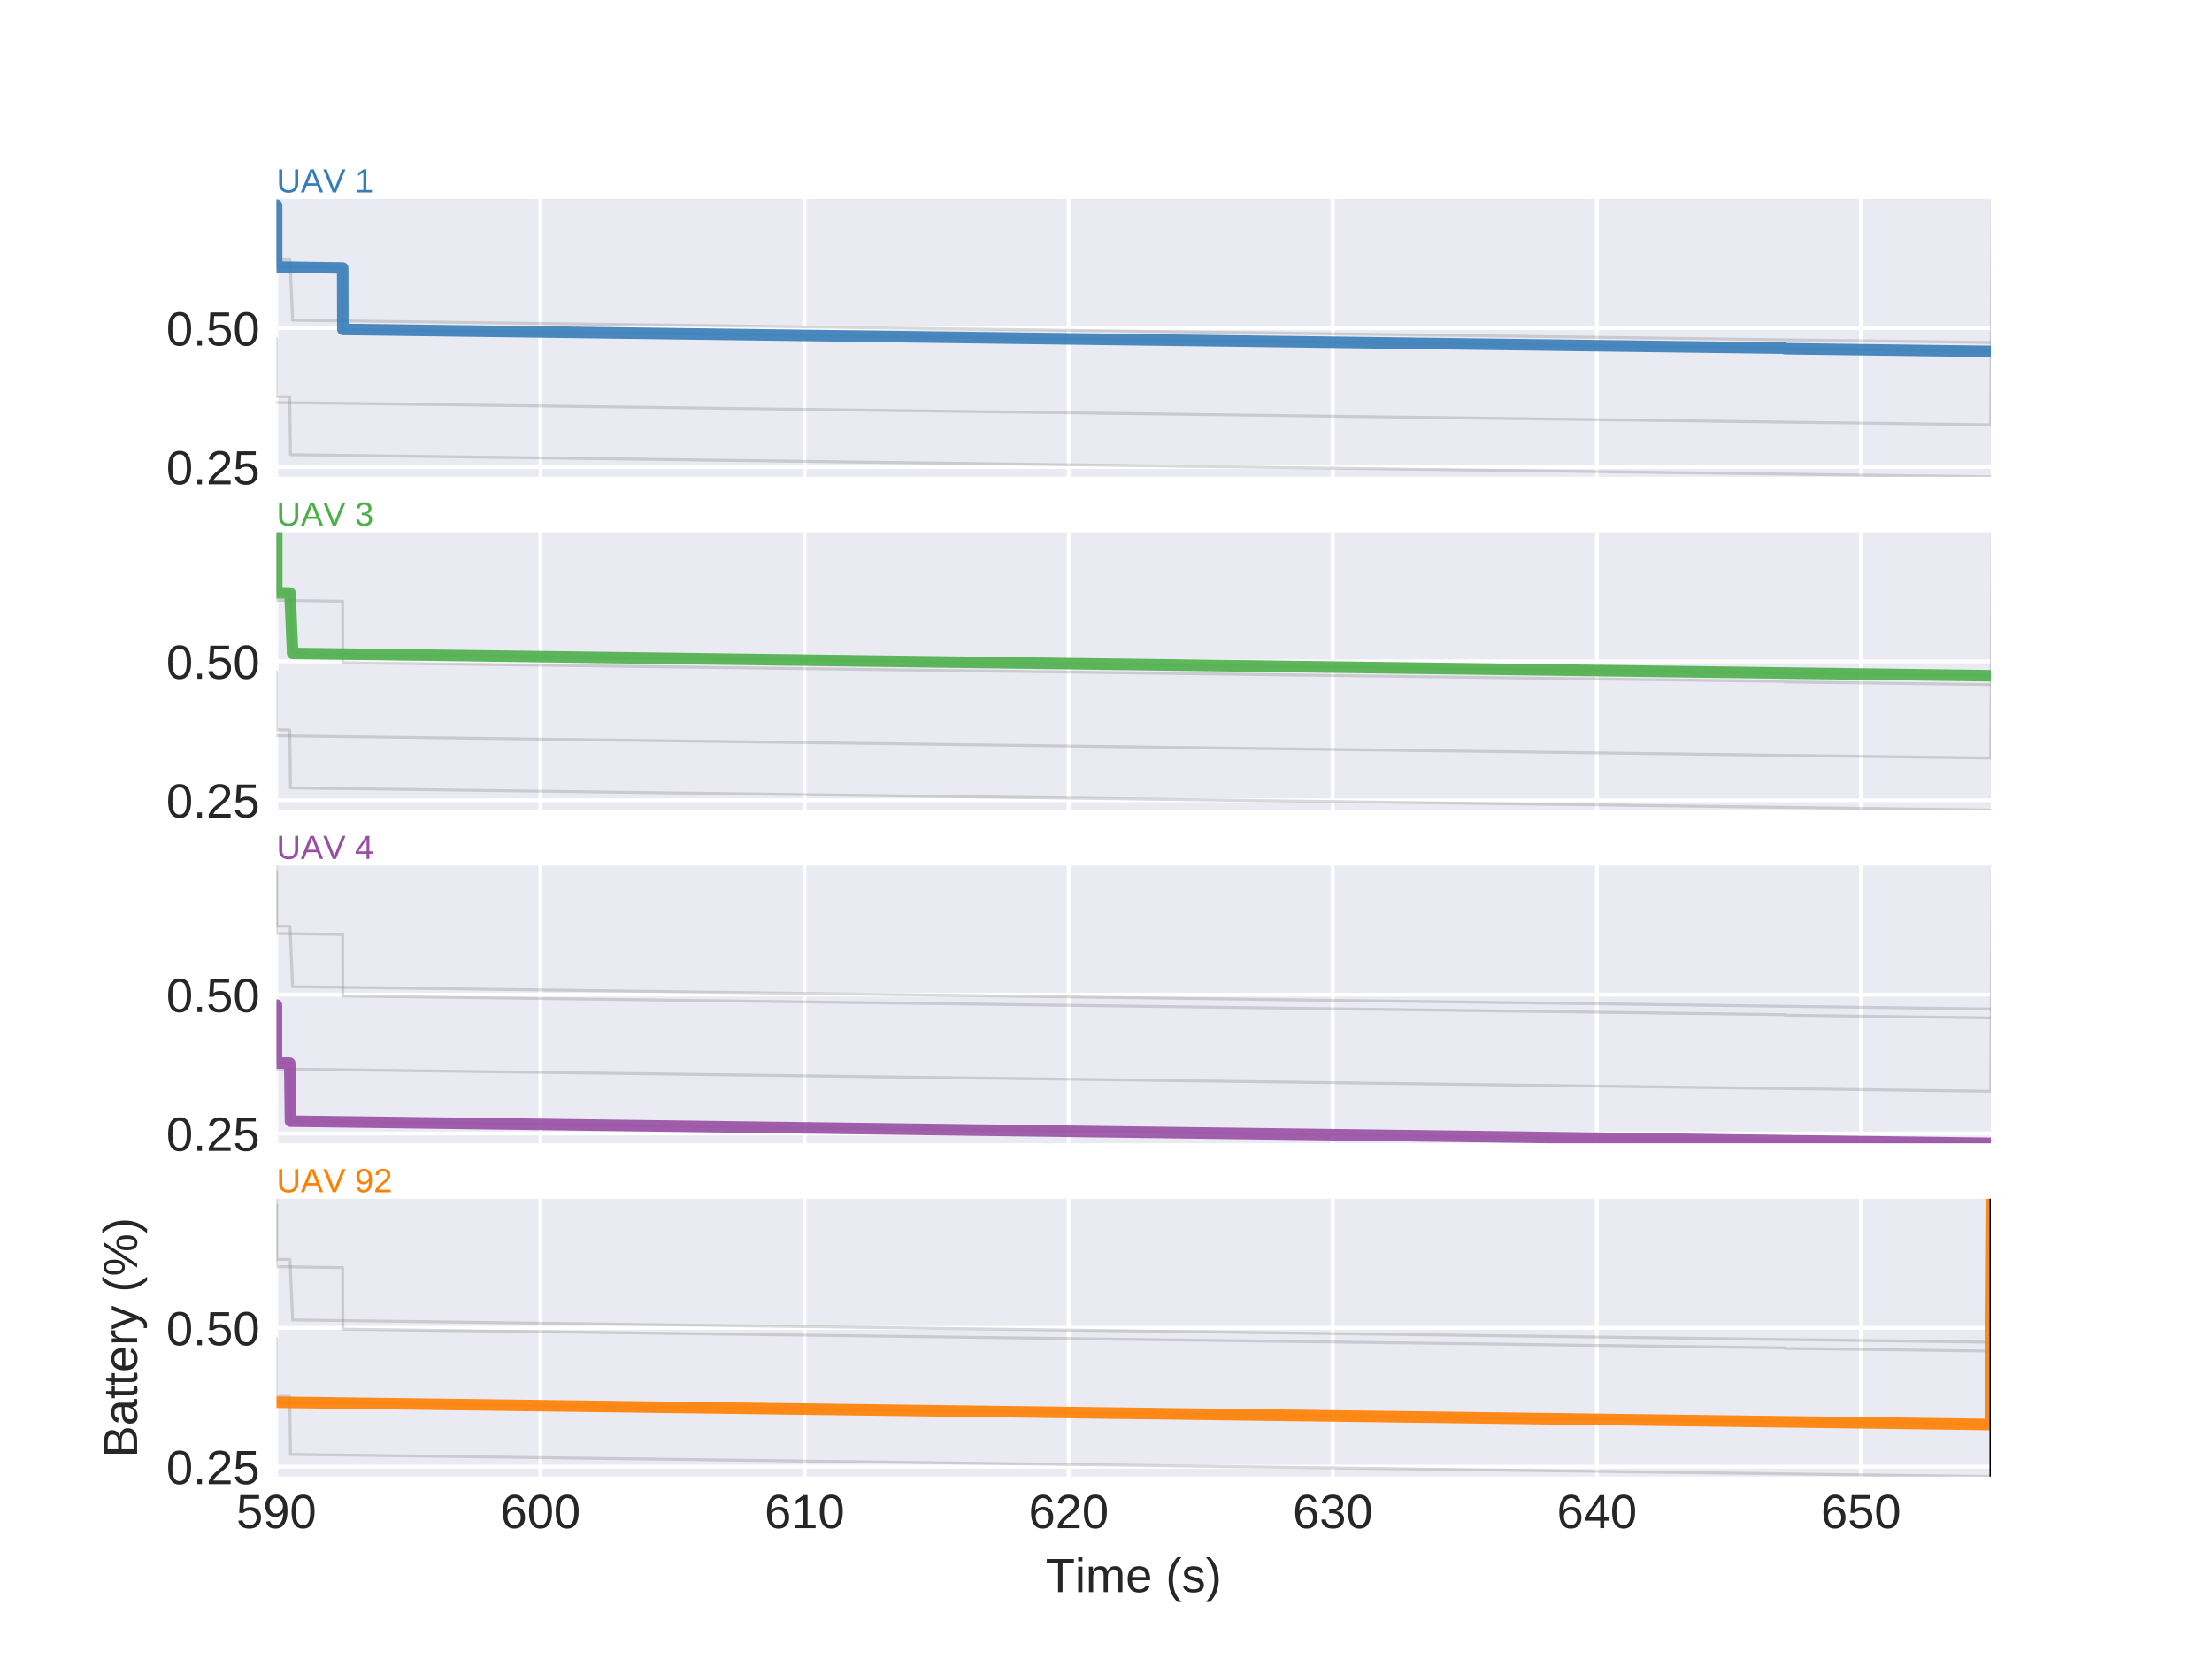 <?xml version="1.0" encoding="utf-8" standalone="no"?>
<!DOCTYPE svg PUBLIC "-//W3C//DTD SVG 1.1//EN"
  "http://www.w3.org/Graphics/SVG/1.1/DTD/svg11.dtd">
<!-- Created with matplotlib (http://matplotlib.org/) -->
<svg height="345.6pt" version="1.1" viewBox="0 0 460.8 345.6" width="460.8pt" xmlns="http://www.w3.org/2000/svg" xmlns:xlink="http://www.w3.org/1999/xlink">
 <defs>
  <style type="text/css">
*{stroke-linecap:butt;stroke-linejoin:round;}
  </style>
 </defs>
 <g id="figure_1">
  <g id="patch_1">
   <path d="M 0 345.6 
L 460.8 345.6 
L 460.8 0 
L 0 0 
z
" style="fill:#ffffff;"/>
  </g>
  <g id="axes_1">
   <g id="patch_2">
    <path d="M 57.6 99.322 
L 414.72 99.322 
L 414.72 41.472 
L 57.6 41.472 
z
" style="fill:#eaeaf2;"/>
   </g>
   <g id="matplotlib.axis_1">
    <g id="xtick_1">
     <g id="line2d_1">
      <path clip-path="url(#p6e6307c4f3)" d="M 57.572 99.322 
L 57.572 41.472 
" style="fill:none;stroke:#ffffff;stroke-linecap:round;stroke-width:0.8;"/>
     </g>
     <g id="line2d_2"/>
    </g>
    <g id="xtick_2">
     <g id="line2d_3">
      <path clip-path="url(#p6e6307c4f3)" d="M 112.59 99.322 
L 112.59 41.472 
" style="fill:none;stroke:#ffffff;stroke-linecap:round;stroke-width:0.8;"/>
     </g>
     <g id="line2d_4"/>
    </g>
    <g id="xtick_3">
     <g id="line2d_5">
      <path clip-path="url(#p6e6307c4f3)" d="M 167.608 99.322 
L 167.608 41.472 
" style="fill:none;stroke:#ffffff;stroke-linecap:round;stroke-width:0.8;"/>
     </g>
     <g id="line2d_6"/>
    </g>
    <g id="xtick_4">
     <g id="line2d_7">
      <path clip-path="url(#p6e6307c4f3)" d="M 222.626 99.322 
L 222.626 41.472 
" style="fill:none;stroke:#ffffff;stroke-linecap:round;stroke-width:0.8;"/>
     </g>
     <g id="line2d_8"/>
    </g>
    <g id="xtick_5">
     <g id="line2d_9">
      <path clip-path="url(#p6e6307c4f3)" d="M 277.643 99.322 
L 277.643 41.472 
" style="fill:none;stroke:#ffffff;stroke-linecap:round;stroke-width:0.8;"/>
     </g>
     <g id="line2d_10"/>
    </g>
    <g id="xtick_6">
     <g id="line2d_11">
      <path clip-path="url(#p6e6307c4f3)" d="M 332.661 99.322 
L 332.661 41.472 
" style="fill:none;stroke:#ffffff;stroke-linecap:round;stroke-width:0.8;"/>
     </g>
     <g id="line2d_12"/>
    </g>
    <g id="xtick_7">
     <g id="line2d_13">
      <path clip-path="url(#p6e6307c4f3)" d="M 387.679 99.322 
L 387.679 41.472 
" style="fill:none;stroke:#ffffff;stroke-linecap:round;stroke-width:0.8;"/>
     </g>
     <g id="line2d_14"/>
    </g>
   </g>
   <g id="matplotlib.axis_2">
    <g id="ytick_1">
     <g id="line2d_15">
      <path clip-path="url(#p6e6307c4f3)" d="M 57.6 97.275 
L 414.72 97.275 
" style="fill:none;stroke:#ffffff;stroke-linecap:round;stroke-width:0.8;"/>
     </g>
     <g id="line2d_16"/>
     <g id="text_1">
      <!-- 0.25 -->
      <defs>
       <path d="M 51.703 34.422 
Q 51.703 17.188 45.625 8.094 
Q 39.547 -0.984 27.688 -0.984 
Q 15.828 -0.984 9.859 8.047 
Q 3.906 17.094 3.906 34.422 
Q 3.906 52.156 9.688 60.984 
Q 15.484 69.828 27.984 69.828 
Q 40.141 69.828 45.922 60.891 
Q 51.703 51.953 51.703 34.422 
z
M 42.781 34.422 
Q 42.781 49.312 39.328 56 
Q 35.891 62.703 27.984 62.703 
Q 19.875 62.703 16.328 56.109 
Q 12.797 49.516 12.797 34.422 
Q 12.797 19.781 16.375 12.984 
Q 19.969 6.203 27.781 6.203 
Q 35.547 6.203 39.156 13.125 
Q 42.781 20.062 42.781 34.422 
z
" id="LiberationSans-30"/>
       <path d="M 9.125 0 
L 9.125 10.688 
L 18.656 10.688 
L 18.656 0 
z
" id="LiberationSans-2e"/>
       <path d="M 5.031 0 
L 5.031 6.203 
Q 7.516 11.922 11.109 16.281 
Q 14.703 20.656 18.656 24.188 
Q 22.609 27.734 26.484 30.766 
Q 30.375 33.797 33.5 36.812 
Q 36.625 39.844 38.547 43.156 
Q 40.484 46.484 40.484 50.688 
Q 40.484 56.344 37.156 59.469 
Q 33.844 62.594 27.938 62.594 
Q 22.312 62.594 18.672 59.547 
Q 15.047 56.5 14.406 50.984 
L 5.422 51.812 
Q 6.391 60.062 12.422 64.938 
Q 18.453 69.828 27.938 69.828 
Q 38.328 69.828 43.922 64.922 
Q 49.516 60.016 49.516 50.984 
Q 49.516 46.969 47.672 43.016 
Q 45.844 39.062 42.234 35.109 
Q 38.625 31.156 28.422 22.859 
Q 22.797 18.266 19.469 14.578 
Q 16.156 10.891 14.703 7.469 
L 50.594 7.469 
L 50.594 0 
z
" id="LiberationSans-32"/>
       <path d="M 51.422 22.406 
Q 51.422 11.531 44.953 5.266 
Q 38.484 -0.984 27 -0.984 
Q 17.391 -0.984 11.469 3.219 
Q 5.562 7.422 4 15.375 
L 12.891 16.406 
Q 15.672 6.203 27.203 6.203 
Q 34.281 6.203 38.281 10.469 
Q 42.281 14.75 42.281 22.219 
Q 42.281 28.719 38.25 32.719 
Q 34.234 36.719 27.391 36.719 
Q 23.828 36.719 20.75 35.594 
Q 17.672 34.469 14.594 31.781 
L 6 31.781 
L 8.297 68.797 
L 47.406 68.797 
L 47.406 61.328 
L 16.312 61.328 
L 14.984 39.5 
Q 20.703 43.891 29.203 43.891 
Q 39.359 43.891 45.391 37.938 
Q 51.422 31.984 51.422 22.406 
z
" id="LiberationSans-35"/>
      </defs>
      <g style="fill:#262626;" transform="translate(34.639 100.899)scale(0.1 -0.1)">
       <use xlink:href="#LiberationSans-30"/>
       <use x="55.615" xlink:href="#LiberationSans-2e"/>
       <use x="83.398" xlink:href="#LiberationSans-32"/>
       <use x="139.014" xlink:href="#LiberationSans-35"/>
      </g>
     </g>
    </g>
    <g id="ytick_2">
     <g id="line2d_17">
      <path clip-path="url(#p6e6307c4f3)" d="M 57.6 68.358 
L 414.72 68.358 
" style="fill:none;stroke:#ffffff;stroke-linecap:round;stroke-width:0.8;"/>
     </g>
     <g id="line2d_18"/>
     <g id="text_2">
      <!-- 0.50 -->
      <g style="fill:#262626;" transform="translate(34.639 71.981)scale(0.1 -0.1)">
       <use xlink:href="#LiberationSans-30"/>
       <use x="55.615" xlink:href="#LiberationSans-2e"/>
       <use x="83.398" xlink:href="#LiberationSans-35"/>
       <use x="139.014" xlink:href="#LiberationSans-30"/>
      </g>
     </g>
    </g>
   </g>
   <g id="line2d_19">
    <path clip-path="url(#p6e6307c4f3)" d="M 57.077 42.759 
L 57.628 42.766 
L 57.628 42.766 
L 57.628 55.608 
L 71.382 55.814 
L 71.415 68.627 
L 371.779 72.525 
L 371.823 72.637 
L 415.215 73.201 
L 415.215 73.201 
" style="fill:none;stroke:#808080;stroke-linecap:round;stroke-opacity:0.3;stroke-width:0.6;"/>
   </g>
   <g id="line2d_20">
    <path clip-path="url(#p6e6307c4f3)" d="M 57.105 41.465 
L 57.655 41.472 
L 57.655 54.068 
L 60.406 54.104 
L 60.956 66.705 
L 415.243 71.352 
L 415.243 71.352 
" style="fill:none;stroke:#808080;stroke-linecap:round;stroke-opacity:0.3;stroke-width:0.6;"/>
   </g>
   <g id="line2d_21">
    <path clip-path="url(#p6e6307c4f3)" d="M 57.05 83.844 
L 414.665 88.484 
L 415.215 10.531 
L 415.215 10.531 
" style="fill:none;stroke:#808080;stroke-linecap:round;stroke-opacity:0.3;stroke-width:0.6;"/>
   </g>
   <g id="line2d_22">
    <path clip-path="url(#p6e6307c4f3)" d="M 57.05 70.513 
L 57.6 70.52 
L 57.6 70.52 
L 57.6 82.597 
L 60.351 82.633 
L 60.51 94.716 
L 415.193 99.329 
L 415.193 99.329 
" style="fill:none;stroke:#808080;stroke-linecap:round;stroke-opacity:0.3;stroke-width:0.6;"/>
   </g>
   <g id="line2d_23">
    <path clip-path="url(#p6e6307c4f3)" d="M 57.077 42.759 
L 57.628 42.766 
L 57.628 42.766 
L 57.628 55.608 
L 71.382 55.814 
L 71.415 68.627 
L 371.779 72.525 
L 371.823 72.637 
L 415.215 73.201 
L 415.215 73.201 
" style="fill:none;stroke:#377eb8;stroke-linecap:round;stroke-opacity:0.9;stroke-width:2.4;"/>
   </g>
   <g id="line2d_24">
    <path clip-path="url(#p6e6307c4f3)" style="fill:none;stroke:#000000;stroke-linecap:round;stroke-width:1.5;"/>
   </g>
   <g id="line2d_25">
    <path clip-path="url(#p6e6307c4f3)" style="fill:none;stroke:#ff0000;stroke-linecap:round;stroke-width:1.5;"/>
   </g>
   <g id="line2d_26">
    <path clip-path="url(#p6e6307c4f3)" style="fill:none;stroke:#000000;stroke-linecap:round;stroke-width:1.5;"/>
   </g>
   <g id="line2d_27">
    <path clip-path="url(#p6e6307c4f3)" style="fill:none;stroke:#ff0000;stroke-linecap:round;stroke-width:1.5;"/>
   </g>
   <g id="patch_3">
    <path d="M 57.6 99.322 
L 57.6 41.472 
" style="fill:none;"/>
   </g>
   <g id="patch_4">
    <path d="M 414.72 99.322 
L 414.72 41.472 
" style="fill:none;"/>
   </g>
   <g id="patch_5">
    <path d="M 57.6 99.322 
L 414.72 99.322 
" style="fill:none;"/>
   </g>
   <g id="patch_6">
    <path d="M 57.6 41.472 
L 414.72 41.472 
" style="fill:none;"/>
   </g>
   <g id="text_3">
    <!-- UAV 1 -->
    <defs>
     <path d="M 35.688 -0.984 
Q 27.25 -0.984 20.953 2.094 
Q 14.656 5.172 11.188 11.031 
Q 7.719 16.891 7.719 25 
L 7.719 68.797 
L 17.047 68.797 
L 17.047 25.781 
Q 17.047 16.359 21.828 11.469 
Q 26.609 6.594 35.641 6.594 
Q 44.922 6.594 50.062 11.641 
Q 55.219 16.703 55.219 26.422 
L 55.219 68.797 
L 64.5 68.797 
L 64.5 25.875 
Q 64.5 17.531 60.953 11.469 
Q 57.422 5.422 50.953 2.219 
Q 44.484 -0.984 35.688 -0.984 
z
" id="LiberationSans-55"/>
     <path d="M 56.984 0 
L 49.125 20.125 
L 17.781 20.125 
L 9.859 0 
L 0.203 0 
L 28.266 68.797 
L 38.875 68.797 
L 66.5 0 
z
M 33.453 61.766 
L 33.016 60.406 
Q 31.781 56.344 29.391 50 
L 20.609 27.391 
L 46.344 27.391 
L 37.5 50.094 
Q 36.141 53.469 34.766 57.719 
z
" id="LiberationSans-41"/>
     <path d="M 38.188 0 
L 28.516 0 
L 0.438 68.797 
L 10.25 68.797 
L 29.297 20.359 
L 33.406 8.203 
L 37.5 20.359 
L 56.453 68.797 
L 66.266 68.797 
z
" id="LiberationSans-56"/>
     <path id="LiberationSans-20"/>
     <path d="M 7.625 0 
L 7.625 7.469 
L 25.141 7.469 
L 25.141 60.406 
L 9.625 49.312 
L 9.625 57.625 
L 25.875 68.797 
L 33.984 68.797 
L 33.984 7.469 
L 50.734 7.469 
L 50.734 0 
z
" id="LiberationSans-31"/>
    </defs>
    <g style="fill:#377eb8;" transform="translate(57.6 40.1)scale(0.07 -0.07)">
     <use xlink:href="#LiberationSans-55"/>
     <use x="72.217" xlink:href="#LiberationSans-41"/>
     <use x="138.807" xlink:href="#LiberationSans-56"/>
     <use x="205.506" xlink:href="#LiberationSans-20"/>
     <use x="233.289" xlink:href="#LiberationSans-31"/>
    </g>
   </g>
  </g>
  <g id="axes_2">
   <g id="patch_7">
    <path d="M 57.6 168.743 
L 414.72 168.743 
L 414.72 110.893 
L 57.6 110.893 
z
" style="fill:#eaeaf2;"/>
   </g>
   <g id="matplotlib.axis_3">
    <g id="xtick_8">
     <g id="line2d_28">
      <path clip-path="url(#pe9f85d86cb)" d="M 57.572 168.743 
L 57.572 110.893 
" style="fill:none;stroke:#ffffff;stroke-linecap:round;stroke-width:0.8;"/>
     </g>
     <g id="line2d_29"/>
    </g>
    <g id="xtick_9">
     <g id="line2d_30">
      <path clip-path="url(#pe9f85d86cb)" d="M 112.59 168.743 
L 112.59 110.893 
" style="fill:none;stroke:#ffffff;stroke-linecap:round;stroke-width:0.8;"/>
     </g>
     <g id="line2d_31"/>
    </g>
    <g id="xtick_10">
     <g id="line2d_32">
      <path clip-path="url(#pe9f85d86cb)" d="M 167.608 168.743 
L 167.608 110.893 
" style="fill:none;stroke:#ffffff;stroke-linecap:round;stroke-width:0.8;"/>
     </g>
     <g id="line2d_33"/>
    </g>
    <g id="xtick_11">
     <g id="line2d_34">
      <path clip-path="url(#pe9f85d86cb)" d="M 222.626 168.743 
L 222.626 110.893 
" style="fill:none;stroke:#ffffff;stroke-linecap:round;stroke-width:0.8;"/>
     </g>
     <g id="line2d_35"/>
    </g>
    <g id="xtick_12">
     <g id="line2d_36">
      <path clip-path="url(#pe9f85d86cb)" d="M 277.643 168.743 
L 277.643 110.893 
" style="fill:none;stroke:#ffffff;stroke-linecap:round;stroke-width:0.8;"/>
     </g>
     <g id="line2d_37"/>
    </g>
    <g id="xtick_13">
     <g id="line2d_38">
      <path clip-path="url(#pe9f85d86cb)" d="M 332.661 168.743 
L 332.661 110.893 
" style="fill:none;stroke:#ffffff;stroke-linecap:round;stroke-width:0.8;"/>
     </g>
     <g id="line2d_39"/>
    </g>
    <g id="xtick_14">
     <g id="line2d_40">
      <path clip-path="url(#pe9f85d86cb)" d="M 387.679 168.743 
L 387.679 110.893 
" style="fill:none;stroke:#ffffff;stroke-linecap:round;stroke-width:0.8;"/>
     </g>
     <g id="line2d_41"/>
    </g>
   </g>
   <g id="matplotlib.axis_4">
    <g id="ytick_3">
     <g id="line2d_42">
      <path clip-path="url(#pe9f85d86cb)" d="M 57.6 166.696 
L 414.72 166.696 
" style="fill:none;stroke:#ffffff;stroke-linecap:round;stroke-width:0.8;"/>
     </g>
     <g id="line2d_43"/>
     <g id="text_4">
      <!-- 0.25 -->
      <g style="fill:#262626;" transform="translate(34.639 170.319)scale(0.1 -0.1)">
       <use xlink:href="#LiberationSans-30"/>
       <use x="55.615" xlink:href="#LiberationSans-2e"/>
       <use x="83.398" xlink:href="#LiberationSans-32"/>
       <use x="139.014" xlink:href="#LiberationSans-35"/>
      </g>
     </g>
    </g>
    <g id="ytick_4">
     <g id="line2d_44">
      <path clip-path="url(#pe9f85d86cb)" d="M 57.6 137.778 
L 414.72 137.778 
" style="fill:none;stroke:#ffffff;stroke-linecap:round;stroke-width:0.8;"/>
     </g>
     <g id="line2d_45"/>
     <g id="text_5">
      <!-- 0.50 -->
      <g style="fill:#262626;" transform="translate(34.639 141.402)scale(0.1 -0.1)">
       <use xlink:href="#LiberationSans-30"/>
       <use x="55.615" xlink:href="#LiberationSans-2e"/>
       <use x="83.398" xlink:href="#LiberationSans-35"/>
       <use x="139.014" xlink:href="#LiberationSans-30"/>
      </g>
     </g>
    </g>
   </g>
   <g id="line2d_46">
    <path clip-path="url(#pe9f85d86cb)" d="M 57.077 112.18 
L 57.628 112.187 
L 57.628 112.187 
L 57.628 125.028 
L 71.382 125.234 
L 71.415 138.047 
L 371.779 141.945 
L 371.823 142.057 
L 415.215 142.621 
L 415.215 142.621 
" style="fill:none;stroke:#808080;stroke-linecap:round;stroke-opacity:0.3;stroke-width:0.6;"/>
   </g>
   <g id="line2d_47">
    <path clip-path="url(#pe9f85d86cb)" d="M 57.105 110.885 
L 57.655 110.893 
L 57.655 123.489 
L 60.406 123.524 
L 60.956 136.125 
L 415.243 140.772 
L 415.243 140.772 
" style="fill:none;stroke:#808080;stroke-linecap:round;stroke-opacity:0.3;stroke-width:0.6;"/>
   </g>
   <g id="line2d_48">
    <path clip-path="url(#pe9f85d86cb)" d="M 57.05 153.264 
L 414.665 157.905 
L 415.215 79.951 
L 415.215 79.951 
" style="fill:none;stroke:#808080;stroke-linecap:round;stroke-opacity:0.3;stroke-width:0.6;"/>
   </g>
   <g id="line2d_49">
    <path clip-path="url(#pe9f85d86cb)" d="M 57.05 139.934 
L 57.6 139.941 
L 57.6 139.941 
L 57.6 152.018 
L 60.351 152.054 
L 60.51 164.136 
L 415.193 168.75 
L 415.193 168.75 
" style="fill:none;stroke:#808080;stroke-linecap:round;stroke-opacity:0.3;stroke-width:0.6;"/>
   </g>
   <g id="line2d_50">
    <path clip-path="url(#pe9f85d86cb)" d="M 57.105 110.885 
L 57.655 110.893 
L 57.655 123.489 
L 60.406 123.524 
L 60.956 136.125 
L 415.243 140.772 
L 415.243 140.772 
" style="fill:none;stroke:#4daf4a;stroke-linecap:round;stroke-opacity:0.9;stroke-width:2.4;"/>
   </g>
   <g id="line2d_51">
    <path clip-path="url(#pe9f85d86cb)" style="fill:none;stroke:#000000;stroke-linecap:round;stroke-width:1.5;"/>
   </g>
   <g id="line2d_52">
    <path clip-path="url(#pe9f85d86cb)" style="fill:none;stroke:#ff0000;stroke-linecap:round;stroke-width:1.5;"/>
   </g>
   <g id="line2d_53">
    <path clip-path="url(#pe9f85d86cb)" style="fill:none;stroke:#ff0000;stroke-linecap:round;stroke-width:1.5;"/>
   </g>
   <g id="line2d_54">
    <path clip-path="url(#pe9f85d86cb)" style="fill:none;stroke:#000000;stroke-linecap:round;stroke-width:1.5;"/>
   </g>
   <g id="patch_8">
    <path d="M 57.6 168.743 
L 57.6 110.893 
" style="fill:none;"/>
   </g>
   <g id="patch_9">
    <path d="M 414.72 168.743 
L 414.72 110.893 
" style="fill:none;"/>
   </g>
   <g id="patch_10">
    <path d="M 57.6 168.743 
L 414.72 168.743 
" style="fill:none;"/>
   </g>
   <g id="patch_11">
    <path d="M 57.6 110.893 
L 414.72 110.893 
" style="fill:none;"/>
   </g>
   <g id="text_6">
    <!-- UAV 3 -->
    <defs>
     <path d="M 51.219 19 
Q 51.219 9.469 45.156 4.234 
Q 39.109 -0.984 27.875 -0.984 
Q 17.438 -0.984 11.203 3.734 
Q 4.984 8.453 3.812 17.672 
L 12.891 18.5 
Q 14.656 6.297 27.875 6.297 
Q 34.516 6.297 38.297 9.562 
Q 42.094 12.844 42.094 19.281 
Q 42.094 24.906 37.766 28.047 
Q 33.453 31.203 25.297 31.203 
L 20.312 31.203 
L 20.312 38.812 
L 25.094 38.812 
Q 32.328 38.812 36.297 41.969 
Q 40.281 45.125 40.281 50.688 
Q 40.281 56.203 37.031 59.391 
Q 33.797 62.594 27.391 62.594 
Q 21.578 62.594 17.984 59.609 
Q 14.406 56.641 13.812 51.219 
L 4.984 51.906 
Q 5.953 60.359 11.984 65.094 
Q 18.016 69.828 27.484 69.828 
Q 37.844 69.828 43.578 65.016 
Q 49.312 60.203 49.312 51.609 
Q 49.312 45.016 45.625 40.891 
Q 41.938 36.766 34.906 35.297 
L 34.906 35.109 
Q 42.625 34.281 46.922 29.938 
Q 51.219 25.594 51.219 19 
z
" id="LiberationSans-33"/>
    </defs>
    <g style="fill:#4daf4a;" transform="translate(57.6 109.521)scale(0.07 -0.07)">
     <use xlink:href="#LiberationSans-55"/>
     <use x="72.217" xlink:href="#LiberationSans-41"/>
     <use x="138.807" xlink:href="#LiberationSans-56"/>
     <use x="205.506" xlink:href="#LiberationSans-20"/>
     <use x="233.289" xlink:href="#LiberationSans-33"/>
    </g>
   </g>
  </g>
  <g id="axes_3">
   <g id="patch_12">
    <path d="M 57.6 238.163 
L 414.72 238.163 
L 414.72 180.313 
L 57.6 180.313 
z
" style="fill:#eaeaf2;"/>
   </g>
   <g id="matplotlib.axis_5">
    <g id="xtick_15">
     <g id="line2d_55">
      <path clip-path="url(#p25e241f80d)" d="M 57.572 238.163 
L 57.572 180.313 
" style="fill:none;stroke:#ffffff;stroke-linecap:round;stroke-width:0.8;"/>
     </g>
     <g id="line2d_56"/>
    </g>
    <g id="xtick_16">
     <g id="line2d_57">
      <path clip-path="url(#p25e241f80d)" d="M 112.59 238.163 
L 112.59 180.313 
" style="fill:none;stroke:#ffffff;stroke-linecap:round;stroke-width:0.8;"/>
     </g>
     <g id="line2d_58"/>
    </g>
    <g id="xtick_17">
     <g id="line2d_59">
      <path clip-path="url(#p25e241f80d)" d="M 167.608 238.163 
L 167.608 180.313 
" style="fill:none;stroke:#ffffff;stroke-linecap:round;stroke-width:0.8;"/>
     </g>
     <g id="line2d_60"/>
    </g>
    <g id="xtick_18">
     <g id="line2d_61">
      <path clip-path="url(#p25e241f80d)" d="M 222.626 238.163 
L 222.626 180.313 
" style="fill:none;stroke:#ffffff;stroke-linecap:round;stroke-width:0.8;"/>
     </g>
     <g id="line2d_62"/>
    </g>
    <g id="xtick_19">
     <g id="line2d_63">
      <path clip-path="url(#p25e241f80d)" d="M 277.643 238.163 
L 277.643 180.313 
" style="fill:none;stroke:#ffffff;stroke-linecap:round;stroke-width:0.8;"/>
     </g>
     <g id="line2d_64"/>
    </g>
    <g id="xtick_20">
     <g id="line2d_65">
      <path clip-path="url(#p25e241f80d)" d="M 332.661 238.163 
L 332.661 180.313 
" style="fill:none;stroke:#ffffff;stroke-linecap:round;stroke-width:0.8;"/>
     </g>
     <g id="line2d_66"/>
    </g>
    <g id="xtick_21">
     <g id="line2d_67">
      <path clip-path="url(#p25e241f80d)" d="M 387.679 238.163 
L 387.679 180.313 
" style="fill:none;stroke:#ffffff;stroke-linecap:round;stroke-width:0.8;"/>
     </g>
     <g id="line2d_68"/>
    </g>
   </g>
   <g id="matplotlib.axis_6">
    <g id="ytick_5">
     <g id="line2d_69">
      <path clip-path="url(#p25e241f80d)" d="M 57.6 236.116 
L 414.72 236.116 
" style="fill:none;stroke:#ffffff;stroke-linecap:round;stroke-width:0.8;"/>
     </g>
     <g id="line2d_70"/>
     <g id="text_7">
      <!-- 0.25 -->
      <g style="fill:#262626;" transform="translate(34.639 239.74)scale(0.1 -0.1)">
       <use xlink:href="#LiberationSans-30"/>
       <use x="55.615" xlink:href="#LiberationSans-2e"/>
       <use x="83.398" xlink:href="#LiberationSans-32"/>
       <use x="139.014" xlink:href="#LiberationSans-35"/>
      </g>
     </g>
    </g>
    <g id="ytick_6">
     <g id="line2d_71">
      <path clip-path="url(#p25e241f80d)" d="M 57.6 207.199 
L 414.72 207.199 
" style="fill:none;stroke:#ffffff;stroke-linecap:round;stroke-width:0.8;"/>
     </g>
     <g id="line2d_72"/>
     <g id="text_8">
      <!-- 0.50 -->
      <g style="fill:#262626;" transform="translate(34.639 210.822)scale(0.1 -0.1)">
       <use xlink:href="#LiberationSans-30"/>
       <use x="55.615" xlink:href="#LiberationSans-2e"/>
       <use x="83.398" xlink:href="#LiberationSans-35"/>
       <use x="139.014" xlink:href="#LiberationSans-30"/>
      </g>
     </g>
    </g>
   </g>
   <g id="line2d_73">
    <path clip-path="url(#p25e241f80d)" d="M 57.077 181.6 
L 57.628 181.607 
L 57.628 181.607 
L 57.628 194.449 
L 71.382 194.655 
L 71.415 207.468 
L 371.779 211.366 
L 371.823 211.478 
L 415.215 212.042 
L 415.215 212.042 
" style="fill:none;stroke:#808080;stroke-linecap:round;stroke-opacity:0.3;stroke-width:0.6;"/>
   </g>
   <g id="line2d_74">
    <path clip-path="url(#p25e241f80d)" d="M 57.105 180.306 
L 57.655 180.313 
L 57.655 192.909 
L 60.406 192.945 
L 60.956 205.546 
L 415.243 210.193 
L 415.243 210.193 
" style="fill:none;stroke:#808080;stroke-linecap:round;stroke-opacity:0.3;stroke-width:0.6;"/>
   </g>
   <g id="line2d_75">
    <path clip-path="url(#p25e241f80d)" d="M 57.05 222.685 
L 414.665 227.326 
L 415.215 149.372 
L 415.215 149.372 
" style="fill:none;stroke:#808080;stroke-linecap:round;stroke-opacity:0.3;stroke-width:0.6;"/>
   </g>
   <g id="line2d_76">
    <path clip-path="url(#p25e241f80d)" d="M 57.05 209.354 
L 57.6 209.361 
L 57.6 209.361 
L 57.6 221.438 
L 60.351 221.474 
L 60.51 233.557 
L 415.193 238.17 
L 415.193 238.17 
" style="fill:none;stroke:#808080;stroke-linecap:round;stroke-opacity:0.3;stroke-width:0.6;"/>
   </g>
   <g id="line2d_77">
    <path clip-path="url(#p25e241f80d)" d="M 57.05 209.354 
L 57.6 209.361 
L 57.6 209.361 
L 57.6 221.438 
L 60.351 221.474 
L 60.51 233.557 
L 415.193 238.17 
L 415.193 238.17 
" style="fill:none;stroke:#984ea3;stroke-linecap:round;stroke-opacity:0.9;stroke-width:2.4;"/>
   </g>
   <g id="line2d_78">
    <path clip-path="url(#p25e241f80d)" style="fill:none;stroke:#000000;stroke-linecap:round;stroke-width:1.5;"/>
   </g>
   <g id="line2d_79">
    <path clip-path="url(#p25e241f80d)" style="fill:none;stroke:#000000;stroke-linecap:round;stroke-width:1.5;"/>
   </g>
   <g id="line2d_80">
    <path clip-path="url(#p25e241f80d)" style="fill:none;stroke:#ff0000;stroke-linecap:round;stroke-width:1.5;"/>
   </g>
   <g id="line2d_81">
    <path clip-path="url(#p25e241f80d)" style="fill:none;stroke:#ff0000;stroke-linecap:round;stroke-width:1.5;"/>
   </g>
   <g id="patch_13">
    <path d="M 57.6 238.163 
L 57.6 180.313 
" style="fill:none;"/>
   </g>
   <g id="patch_14">
    <path d="M 414.72 238.163 
L 414.72 180.313 
" style="fill:none;"/>
   </g>
   <g id="patch_15">
    <path d="M 57.6 238.163 
L 414.72 238.163 
" style="fill:none;"/>
   </g>
   <g id="patch_16">
    <path d="M 57.6 180.313 
L 414.72 180.313 
" style="fill:none;"/>
   </g>
   <g id="text_9">
    <!-- UAV 4 -->
    <defs>
     <path d="M 43.016 15.578 
L 43.016 0 
L 34.719 0 
L 34.719 15.578 
L 2.297 15.578 
L 2.297 22.406 
L 33.797 68.797 
L 43.016 68.797 
L 43.016 22.516 
L 52.688 22.516 
L 52.688 15.578 
z
M 34.719 58.891 
Q 34.625 58.594 33.344 56.297 
Q 32.078 54 31.453 53.078 
L 13.812 27.094 
L 11.188 23.484 
L 10.406 22.516 
L 34.719 22.516 
z
" id="LiberationSans-34"/>
    </defs>
    <g style="fill:#984ea3;" transform="translate(57.6 178.941)scale(0.07 -0.07)">
     <use xlink:href="#LiberationSans-55"/>
     <use x="72.217" xlink:href="#LiberationSans-41"/>
     <use x="138.807" xlink:href="#LiberationSans-56"/>
     <use x="205.506" xlink:href="#LiberationSans-20"/>
     <use x="233.289" xlink:href="#LiberationSans-34"/>
    </g>
   </g>
  </g>
  <g id="axes_4">
   <g id="patch_17">
    <path d="M 57.6 307.584 
L 414.72 307.584 
L 414.72 249.734 
L 57.6 249.734 
z
" style="fill:#eaeaf2;"/>
   </g>
   <g id="matplotlib.axis_7">
    <g id="xtick_22">
     <g id="line2d_82">
      <path clip-path="url(#p42b3e0f305)" d="M 57.572 307.584 
L 57.572 249.734 
" style="fill:none;stroke:#ffffff;stroke-linecap:round;stroke-width:0.8;"/>
     </g>
     <g id="line2d_83"/>
     <g id="text_10">
      <!-- 590 -->
      <defs>
       <path d="M 50.875 35.797 
Q 50.875 18.062 44.406 8.531 
Q 37.938 -0.984 25.984 -0.984 
Q 17.922 -0.984 13.062 2.406 
Q 8.203 5.812 6.109 13.375 
L 14.5 14.703 
Q 17.141 6.109 26.125 6.109 
Q 33.688 6.109 37.844 13.141 
Q 42 20.172 42.188 33.203 
Q 40.234 28.812 35.5 26.141 
Q 30.766 23.484 25.094 23.484 
Q 15.828 23.484 10.25 29.828 
Q 4.688 36.188 4.688 46.688 
Q 4.688 57.469 10.734 63.641 
Q 16.797 69.828 27.594 69.828 
Q 39.062 69.828 44.969 61.328 
Q 50.875 52.828 50.875 35.797 
z
M 41.312 44.281 
Q 41.312 52.594 37.5 57.641 
Q 33.688 62.703 27.297 62.703 
Q 20.953 62.703 17.281 58.375 
Q 13.625 54.047 13.625 46.688 
Q 13.625 39.156 17.281 34.781 
Q 20.953 30.422 27.203 30.422 
Q 31 30.422 34.266 32.156 
Q 37.547 33.891 39.422 37.062 
Q 41.312 40.234 41.312 44.281 
z
" id="LiberationSans-39"/>
      </defs>
      <g style="fill:#262626;" transform="translate(49.231 318.331)scale(0.1 -0.1)">
       <use xlink:href="#LiberationSans-35"/>
       <use x="55.615" xlink:href="#LiberationSans-39"/>
       <use x="111.23" xlink:href="#LiberationSans-30"/>
      </g>
     </g>
    </g>
    <g id="xtick_23">
     <g id="line2d_84">
      <path clip-path="url(#p42b3e0f305)" d="M 112.59 307.584 
L 112.59 249.734 
" style="fill:none;stroke:#ffffff;stroke-linecap:round;stroke-width:0.8;"/>
     </g>
     <g id="line2d_85"/>
     <g id="text_11">
      <!-- 600 -->
      <defs>
       <path d="M 51.219 22.516 
Q 51.219 11.625 45.312 5.312 
Q 39.406 -0.984 29 -0.984 
Q 17.391 -0.984 11.234 7.656 
Q 5.078 16.312 5.078 32.812 
Q 5.078 50.688 11.469 60.25 
Q 17.875 69.828 29.688 69.828 
Q 45.266 69.828 49.312 55.812 
L 40.922 54.297 
Q 38.328 62.703 29.594 62.703 
Q 22.078 62.703 17.938 55.688 
Q 13.812 48.688 13.812 35.406 
Q 16.219 39.844 20.562 42.156 
Q 24.906 44.484 30.516 44.484 
Q 40.047 44.484 45.625 38.516 
Q 51.219 32.562 51.219 22.516 
z
M 42.281 22.125 
Q 42.281 29.594 38.625 33.641 
Q 34.969 37.703 28.422 37.703 
Q 22.266 37.703 18.484 34.109 
Q 14.703 30.516 14.703 24.219 
Q 14.703 16.266 18.625 11.188 
Q 22.562 6.109 28.719 6.109 
Q 35.062 6.109 38.672 10.375 
Q 42.281 14.656 42.281 22.125 
z
" id="LiberationSans-36"/>
      </defs>
      <g style="fill:#262626;" transform="translate(104.249 318.331)scale(0.1 -0.1)">
       <use xlink:href="#LiberationSans-36"/>
       <use x="55.615" xlink:href="#LiberationSans-30"/>
       <use x="111.23" xlink:href="#LiberationSans-30"/>
      </g>
     </g>
    </g>
    <g id="xtick_24">
     <g id="line2d_86">
      <path clip-path="url(#p42b3e0f305)" d="M 167.608 307.584 
L 167.608 249.734 
" style="fill:none;stroke:#ffffff;stroke-linecap:round;stroke-width:0.8;"/>
     </g>
     <g id="line2d_87"/>
     <g id="text_12">
      <!-- 610 -->
      <g style="fill:#262626;" transform="translate(159.267 318.331)scale(0.1 -0.1)">
       <use xlink:href="#LiberationSans-36"/>
       <use x="55.615" xlink:href="#LiberationSans-31"/>
       <use x="111.23" xlink:href="#LiberationSans-30"/>
      </g>
     </g>
    </g>
    <g id="xtick_25">
     <g id="line2d_88">
      <path clip-path="url(#p42b3e0f305)" d="M 222.626 307.584 
L 222.626 249.734 
" style="fill:none;stroke:#ffffff;stroke-linecap:round;stroke-width:0.8;"/>
     </g>
     <g id="line2d_89"/>
     <g id="text_13">
      <!-- 620 -->
      <g style="fill:#262626;" transform="translate(214.284 318.331)scale(0.1 -0.1)">
       <use xlink:href="#LiberationSans-36"/>
       <use x="55.615" xlink:href="#LiberationSans-32"/>
       <use x="111.23" xlink:href="#LiberationSans-30"/>
      </g>
     </g>
    </g>
    <g id="xtick_26">
     <g id="line2d_90">
      <path clip-path="url(#p42b3e0f305)" d="M 277.643 307.584 
L 277.643 249.734 
" style="fill:none;stroke:#ffffff;stroke-linecap:round;stroke-width:0.8;"/>
     </g>
     <g id="line2d_91"/>
     <g id="text_14">
      <!-- 630 -->
      <g style="fill:#262626;" transform="translate(269.302 318.331)scale(0.1 -0.1)">
       <use xlink:href="#LiberationSans-36"/>
       <use x="55.615" xlink:href="#LiberationSans-33"/>
       <use x="111.23" xlink:href="#LiberationSans-30"/>
      </g>
     </g>
    </g>
    <g id="xtick_27">
     <g id="line2d_92">
      <path clip-path="url(#p42b3e0f305)" d="M 332.661 307.584 
L 332.661 249.734 
" style="fill:none;stroke:#ffffff;stroke-linecap:round;stroke-width:0.8;"/>
     </g>
     <g id="line2d_93"/>
     <g id="text_15">
      <!-- 640 -->
      <g style="fill:#262626;" transform="translate(324.32 318.331)scale(0.1 -0.1)">
       <use xlink:href="#LiberationSans-36"/>
       <use x="55.615" xlink:href="#LiberationSans-34"/>
       <use x="111.23" xlink:href="#LiberationSans-30"/>
      </g>
     </g>
    </g>
    <g id="xtick_28">
     <g id="line2d_94">
      <path clip-path="url(#p42b3e0f305)" d="M 387.679 307.584 
L 387.679 249.734 
" style="fill:none;stroke:#ffffff;stroke-linecap:round;stroke-width:0.8;"/>
     </g>
     <g id="line2d_95"/>
     <g id="text_16">
      <!-- 650 -->
      <g style="fill:#262626;" transform="translate(379.337 318.331)scale(0.1 -0.1)">
       <use xlink:href="#LiberationSans-36"/>
       <use x="55.615" xlink:href="#LiberationSans-35"/>
       <use x="111.23" xlink:href="#LiberationSans-30"/>
      </g>
     </g>
    </g>
    <g id="text_17">
     <!-- Time (s) -->
     <defs>
      <path d="M 35.156 61.188 
L 35.156 0 
L 25.875 0 
L 25.875 61.188 
L 2.25 61.188 
L 2.25 68.797 
L 58.797 68.797 
L 58.797 61.188 
z
" id="LiberationSans-54"/>
      <path d="M 6.688 64.062 
L 6.688 72.469 
L 15.484 72.469 
L 15.484 64.062 
z
M 6.688 0 
L 6.688 52.828 
L 15.484 52.828 
L 15.484 0 
z
" id="LiberationSans-69"/>
      <path d="M 37.5 0 
L 37.5 33.5 
Q 37.5 41.156 35.391 44.078 
Q 33.297 47.016 27.828 47.016 
Q 22.219 47.016 18.938 42.719 
Q 15.672 38.422 15.672 30.609 
L 15.672 0 
L 6.938 0 
L 6.938 41.547 
Q 6.938 50.781 6.641 52.828 
L 14.938 52.828 
Q 14.984 52.594 15.031 51.516 
Q 15.094 50.438 15.156 49.047 
Q 15.234 47.656 15.328 43.797 
L 15.484 43.797 
Q 18.312 49.422 21.969 51.609 
Q 25.641 53.812 30.906 53.812 
Q 36.922 53.812 40.406 51.422 
Q 43.891 49.031 45.266 43.797 
L 45.406 43.797 
Q 48.141 49.125 52.016 51.469 
Q 55.906 53.812 61.422 53.812 
Q 69.438 53.812 73.062 49.469 
Q 76.703 45.125 76.703 35.203 
L 76.703 0 
L 68.016 0 
L 68.016 33.5 
Q 68.016 41.156 65.906 44.078 
Q 63.812 47.016 58.344 47.016 
Q 52.594 47.016 49.391 42.75 
Q 46.188 38.484 46.188 30.609 
L 46.188 0 
z
" id="LiberationSans-6d"/>
      <path d="M 13.484 24.562 
Q 13.484 15.484 17.234 10.547 
Q 21 5.609 28.219 5.609 
Q 33.938 5.609 37.375 7.906 
Q 40.828 10.203 42.047 13.719 
L 49.75 11.531 
Q 45.016 -0.984 28.219 -0.984 
Q 16.5 -0.984 10.375 6 
Q 4.25 12.984 4.25 26.766 
Q 4.25 39.844 10.375 46.828 
Q 16.5 53.812 27.875 53.812 
Q 51.172 53.812 51.172 25.734 
L 51.172 24.562 
z
M 42.094 31.297 
Q 41.359 39.656 37.844 43.484 
Q 34.328 47.312 27.734 47.312 
Q 21.344 47.312 17.609 43.031 
Q 13.875 38.766 13.578 31.297 
z
" id="LiberationSans-65"/>
      <path d="M 6.203 25.984 
Q 6.203 40.094 10.625 51.312 
Q 15.047 62.547 24.219 72.469 
L 32.719 72.469 
Q 23.578 62.312 19.312 50.875 
Q 15.047 39.453 15.047 25.875 
Q 15.047 12.359 19.266 0.969 
Q 23.484 -10.406 32.719 -20.703 
L 24.219 -20.703 
Q 14.984 -10.75 10.594 0.5 
Q 6.203 11.766 6.203 25.781 
z
" id="LiberationSans-28"/>
      <path d="M 46.391 14.594 
Q 46.391 7.125 40.75 3.062 
Q 35.109 -0.984 24.953 -0.984 
Q 15.094 -0.984 9.734 2.266 
Q 4.391 5.516 2.781 12.406 
L 10.547 13.922 
Q 11.672 9.672 15.188 7.688 
Q 18.703 5.719 24.953 5.719 
Q 31.641 5.719 34.734 7.766 
Q 37.844 9.812 37.844 13.922 
Q 37.844 17.047 35.688 19 
Q 33.547 20.953 28.766 22.219 
L 22.469 23.875 
Q 14.891 25.828 11.688 27.703 
Q 8.5 29.594 6.688 32.281 
Q 4.891 34.969 4.891 38.875 
Q 4.891 46.094 10.031 49.875 
Q 15.188 53.656 25.047 53.656 
Q 33.797 53.656 38.938 50.578 
Q 44.094 47.516 45.453 40.719 
L 37.547 39.75 
Q 36.812 43.266 33.609 45.141 
Q 30.422 47.016 25.047 47.016 
Q 19.094 47.016 16.25 45.203 
Q 13.422 43.406 13.422 39.75 
Q 13.422 37.5 14.594 36.031 
Q 15.766 34.578 18.062 33.547 
Q 20.359 32.516 27.734 30.719 
Q 34.719 28.953 37.797 27.469 
Q 40.875 25.984 42.656 24.172 
Q 44.438 22.359 45.406 19.984 
Q 46.391 17.625 46.391 14.594 
z
" id="LiberationSans-73"/>
      <path d="M 27.094 25.781 
Q 27.094 11.672 22.672 0.438 
Q 18.266 -10.797 9.078 -20.703 
L 0.594 -20.703 
Q 9.766 -10.453 14.016 0.891 
Q 18.266 12.25 18.266 25.875 
Q 18.266 39.5 13.984 50.875 
Q 9.719 62.25 0.594 72.469 
L 9.078 72.469 
Q 18.312 62.5 22.703 51.234 
Q 27.094 39.984 27.094 25.984 
z
" id="LiberationSans-29"/>
     </defs>
     <g style="fill:#262626;" transform="translate(217.833 331.653)scale(0.1 -0.1)">
      <use xlink:href="#LiberationSans-54"/>
      <use x="61.037" xlink:href="#LiberationSans-69"/>
      <use x="83.254" xlink:href="#LiberationSans-6d"/>
      <use x="166.555" xlink:href="#LiberationSans-65"/>
      <use x="222.17" xlink:href="#LiberationSans-20"/>
      <use x="249.953" xlink:href="#LiberationSans-28"/>
      <use x="283.254" xlink:href="#LiberationSans-73"/>
      <use x="333.254" xlink:href="#LiberationSans-29"/>
     </g>
    </g>
   </g>
   <g id="matplotlib.axis_8">
    <g id="ytick_7">
     <g id="line2d_96">
      <path clip-path="url(#p42b3e0f305)" d="M 57.6 305.537 
L 414.72 305.537 
" style="fill:none;stroke:#ffffff;stroke-linecap:round;stroke-width:0.8;"/>
     </g>
     <g id="line2d_97"/>
     <g id="text_18">
      <!-- 0.25 -->
      <g style="fill:#262626;" transform="translate(34.639 309.16)scale(0.1 -0.1)">
       <use xlink:href="#LiberationSans-30"/>
       <use x="55.615" xlink:href="#LiberationSans-2e"/>
       <use x="83.398" xlink:href="#LiberationSans-32"/>
       <use x="139.014" xlink:href="#LiberationSans-35"/>
      </g>
     </g>
    </g>
    <g id="ytick_8">
     <g id="line2d_98">
      <path clip-path="url(#p42b3e0f305)" d="M 57.6 276.619 
L 414.72 276.619 
" style="fill:none;stroke:#ffffff;stroke-linecap:round;stroke-width:0.8;"/>
     </g>
     <g id="line2d_99"/>
     <g id="text_19">
      <!-- 0.50 -->
      <g style="fill:#262626;" transform="translate(34.639 280.243)scale(0.1 -0.1)">
       <use xlink:href="#LiberationSans-30"/>
       <use x="55.615" xlink:href="#LiberationSans-2e"/>
       <use x="83.398" xlink:href="#LiberationSans-35"/>
       <use x="139.014" xlink:href="#LiberationSans-30"/>
      </g>
     </g>
    </g>
    <g id="text_20">
     <!-- Battery (%) -->
     <defs>
      <path d="M 61.422 19.391 
Q 61.422 10.203 54.734 5.094 
Q 48.047 0 36.141 0 
L 8.203 0 
L 8.203 68.797 
L 33.203 68.797 
Q 57.422 68.797 57.422 52.094 
Q 57.422 46 54 41.844 
Q 50.594 37.703 44.344 36.281 
Q 52.547 35.297 56.984 30.781 
Q 61.422 26.266 61.422 19.391 
z
M 48.047 50.984 
Q 48.047 56.547 44.234 58.938 
Q 40.438 61.328 33.203 61.328 
L 17.531 61.328 
L 17.531 39.547 
L 33.203 39.547 
Q 40.672 39.547 44.359 42.359 
Q 48.047 45.172 48.047 50.984 
z
M 52 20.125 
Q 52 32.281 34.906 32.281 
L 17.531 32.281 
L 17.531 7.469 
L 35.641 7.469 
Q 44.188 7.469 48.094 10.641 
Q 52 13.812 52 20.125 
z
" id="LiberationSans-42"/>
      <path d="M 20.219 -0.984 
Q 12.25 -0.984 8.25 3.219 
Q 4.25 7.422 4.25 14.75 
Q 4.25 22.953 9.641 27.344 
Q 15.047 31.734 27.047 32.031 
L 38.922 32.234 
L 38.922 35.109 
Q 38.922 41.547 36.188 44.328 
Q 33.453 47.125 27.594 47.125 
Q 21.688 47.125 19 45.109 
Q 16.312 43.109 15.766 38.719 
L 6.594 39.547 
Q 8.844 53.812 27.781 53.812 
Q 37.75 53.812 42.766 49.234 
Q 47.797 44.672 47.797 36.031 
L 47.797 13.281 
Q 47.797 9.375 48.828 7.391 
Q 49.859 5.422 52.734 5.422 
Q 54 5.422 55.609 5.766 
L 55.609 0.297 
Q 52.297 -0.484 48.828 -0.484 
Q 43.953 -0.484 41.719 2.078 
Q 39.5 4.641 39.203 10.109 
L 38.922 10.109 
Q 35.547 4.047 31.078 1.531 
Q 26.609 -0.984 20.219 -0.984 
z
M 22.219 5.609 
Q 27.047 5.609 30.812 7.812 
Q 34.578 10.016 36.75 13.844 
Q 38.922 17.672 38.922 21.734 
L 38.922 26.078 
L 29.297 25.875 
Q 23.094 25.781 19.891 24.609 
Q 16.703 23.438 14.984 21 
Q 13.281 18.562 13.281 14.594 
Q 13.281 10.297 15.594 7.953 
Q 17.922 5.609 22.219 5.609 
z
" id="LiberationSans-61"/>
      <path d="M 27.047 0.391 
Q 22.703 -0.781 18.172 -0.781 
Q 7.625 -0.781 7.625 11.188 
L 7.625 46.438 
L 1.516 46.438 
L 1.516 52.828 
L 7.953 52.828 
L 10.547 64.656 
L 16.406 64.656 
L 16.406 52.828 
L 26.172 52.828 
L 26.172 46.438 
L 16.406 46.438 
L 16.406 13.094 
Q 16.406 9.281 17.641 7.734 
Q 18.891 6.203 21.969 6.203 
Q 23.734 6.203 27.047 6.891 
z
" id="LiberationSans-74"/>
      <path d="M 6.938 0 
L 6.938 40.531 
Q 6.938 46.094 6.641 52.828 
L 14.938 52.828 
Q 15.328 43.844 15.328 42.047 
L 15.531 42.047 
Q 17.625 48.828 20.359 51.312 
Q 23.094 53.812 28.078 53.812 
Q 29.828 53.812 31.641 53.328 
L 31.641 45.266 
Q 29.891 45.75 26.953 45.75 
Q 21.484 45.75 18.594 41.031 
Q 15.719 36.328 15.719 27.547 
L 15.719 0 
z
" id="LiberationSans-72"/>
      <path d="M 9.328 -20.75 
Q 5.719 -20.75 3.266 -20.219 
L 3.266 -13.625 
Q 5.125 -13.922 7.375 -13.922 
Q 15.578 -13.922 20.359 -1.859 
L 21.188 0.25 
L 0.25 52.828 
L 9.625 52.828 
L 20.75 23.641 
Q 21 22.953 21.344 22 
Q 21.688 21.047 23.531 15.625 
Q 25.391 10.203 25.531 9.578 
L 28.953 19.188 
L 40.531 52.828 
L 49.812 52.828 
L 29.5 0 
Q 26.219 -8.453 23.391 -12.578 
Q 20.562 -16.703 17.109 -18.719 
Q 13.672 -20.75 9.328 -20.75 
z
" id="LiberationSans-79"/>
      <path d="M 85.359 21.188 
Q 85.359 10.688 81.391 5.047 
Q 77.438 -0.594 69.734 -0.594 
Q 62.109 -0.594 58.219 4.906 
Q 54.344 10.406 54.344 21.188 
Q 54.344 32.328 58.078 37.766 
Q 61.812 43.219 69.922 43.219 
Q 77.938 43.219 81.641 37.625 
Q 85.359 32.031 85.359 21.188 
z
M 25.734 0 
L 18.172 0 
L 63.188 68.797 
L 70.844 68.797 
z
M 19.234 69.391 
Q 27 69.391 30.75 63.922 
Q 34.516 58.453 34.516 47.609 
Q 34.516 37.016 30.641 31.297 
Q 26.766 25.594 19.047 25.594 
Q 11.328 25.594 7.438 31.25 
Q 3.562 36.922 3.562 47.609 
Q 3.562 58.5 7.312 63.938 
Q 11.078 69.391 19.234 69.391 
z
M 78.125 21.188 
Q 78.125 29.938 76.234 33.859 
Q 74.359 37.797 69.922 37.797 
Q 65.484 37.797 63.5 33.938 
Q 61.531 30.078 61.531 21.188 
Q 61.531 12.844 63.453 8.812 
Q 65.375 4.781 69.828 4.781 
Q 74.125 4.781 76.125 8.859 
Q 78.125 12.938 78.125 21.188 
z
M 27.344 47.609 
Q 27.344 56.203 25.484 60.156 
Q 23.641 64.109 19.234 64.109 
Q 14.656 64.109 12.703 60.219 
Q 10.75 56.344 10.75 47.609 
Q 10.75 39.156 12.703 35.125 
Q 14.656 31.109 19.141 31.109 
Q 23.391 31.109 25.359 35.203 
Q 27.344 39.312 27.344 47.609 
z
" id="LiberationSans-25"/>
     </defs>
     <g style="fill:#262626;" transform="translate(28.564 303.663)rotate(-90)scale(0.1 -0.1)">
      <use xlink:href="#LiberationSans-42"/>
      <use x="66.699" xlink:href="#LiberationSans-61"/>
      <use x="122.314" xlink:href="#LiberationSans-74"/>
      <use x="150.098" xlink:href="#LiberationSans-74"/>
      <use x="177.881" xlink:href="#LiberationSans-65"/>
      <use x="233.496" xlink:href="#LiberationSans-72"/>
      <use x="266.797" xlink:href="#LiberationSans-79"/>
      <use x="316.797" xlink:href="#LiberationSans-20"/>
      <use x="344.58" xlink:href="#LiberationSans-28"/>
      <use x="377.881" xlink:href="#LiberationSans-25"/>
      <use x="466.797" xlink:href="#LiberationSans-29"/>
     </g>
    </g>
   </g>
   <g id="line2d_100">
    <path clip-path="url(#p42b3e0f305)" d="M 57.077 251.021 
L 57.628 251.028 
L 57.628 251.028 
L 57.628 263.869 
L 71.382 264.075 
L 71.415 276.888 
L 371.779 280.786 
L 371.823 280.898 
L 415.215 281.462 
L 415.215 281.462 
" style="fill:none;stroke:#808080;stroke-linecap:round;stroke-opacity:0.3;stroke-width:0.6;"/>
   </g>
   <g id="line2d_101">
    <path clip-path="url(#p42b3e0f305)" d="M 57.105 249.727 
L 57.655 249.734 
L 57.655 262.33 
L 60.406 262.366 
L 60.956 274.966 
L 415.243 279.614 
L 415.243 279.614 
" style="fill:none;stroke:#808080;stroke-linecap:round;stroke-opacity:0.3;stroke-width:0.6;"/>
   </g>
   <g id="line2d_102">
    <path clip-path="url(#p42b3e0f305)" d="M 57.05 292.105 
L 414.665 296.746 
L 415.215 218.792 
L 415.215 218.792 
" style="fill:none;stroke:#808080;stroke-linecap:round;stroke-opacity:0.3;stroke-width:0.6;"/>
   </g>
   <g id="line2d_103">
    <path clip-path="url(#p42b3e0f305)" d="M 57.05 278.775 
L 57.6 278.782 
L 57.6 278.782 
L 57.6 290.859 
L 60.351 290.895 
L 60.51 302.977 
L 415.193 307.591 
L 415.193 307.591 
" style="fill:none;stroke:#808080;stroke-linecap:round;stroke-opacity:0.3;stroke-width:0.6;"/>
   </g>
   <g id="line2d_104">
    <path clip-path="url(#p42b3e0f305)" d="M 57.05 292.105 
L 414.665 296.746 
L 415.215 218.792 
L 415.215 218.792 
" style="fill:none;stroke:#ff7f00;stroke-linecap:round;stroke-opacity:0.9;stroke-width:2.4;"/>
   </g>
   <g id="line2d_105">
    <path clip-path="url(#p42b3e0f305)" style="fill:none;stroke:#000000;stroke-linecap:round;stroke-width:1.5;"/>
   </g>
   <g id="line2d_106">
    <path clip-path="url(#p42b3e0f305)" style="fill:none;stroke:#ff0000;stroke-linecap:round;stroke-width:1.5;"/>
   </g>
   <g id="line2d_107">
    <path clip-path="url(#p42b3e0f305)" style="fill:none;stroke:#ff0000;stroke-linecap:round;stroke-width:1.5;"/>
   </g>
   <g id="line2d_108">
    <path clip-path="url(#p42b3e0f305)" d="M 415.188 307.584 
L 415.188 249.734 
" style="fill:none;stroke:#000000;stroke-linecap:round;stroke-width:1.5;"/>
   </g>
   <g id="patch_18">
    <path d="M 57.6 307.584 
L 57.6 249.734 
" style="fill:none;"/>
   </g>
   <g id="patch_19">
    <path d="M 414.72 307.584 
L 414.72 249.734 
" style="fill:none;"/>
   </g>
   <g id="patch_20">
    <path d="M 57.6 307.584 
L 414.72 307.584 
" style="fill:none;"/>
   </g>
   <g id="patch_21">
    <path d="M 57.6 249.734 
L 414.72 249.734 
" style="fill:none;"/>
   </g>
   <g id="text_21">
    <!-- UAV 92 -->
    <g style="fill:#ff7f00;" transform="translate(57.6 248.362)scale(0.07 -0.07)">
     <use xlink:href="#LiberationSans-55"/>
     <use x="72.217" xlink:href="#LiberationSans-41"/>
     <use x="138.807" xlink:href="#LiberationSans-56"/>
     <use x="205.506" xlink:href="#LiberationSans-20"/>
     <use x="233.289" xlink:href="#LiberationSans-39"/>
     <use x="288.904" xlink:href="#LiberationSans-32"/>
    </g>
   </g>
  </g>
 </g>
 <defs>
  <clipPath id="p6e6307c4f3">
   <rect height="57.85" width="357.12" x="57.6" y="41.472"/>
  </clipPath>
  <clipPath id="pe9f85d86cb">
   <rect height="57.85" width="357.12" x="57.6" y="110.893"/>
  </clipPath>
  <clipPath id="p25e241f80d">
   <rect height="57.85" width="357.12" x="57.6" y="180.313"/>
  </clipPath>
  <clipPath id="p42b3e0f305">
   <rect height="57.85" width="357.12" x="57.6" y="249.734"/>
  </clipPath>
 </defs>
</svg>
